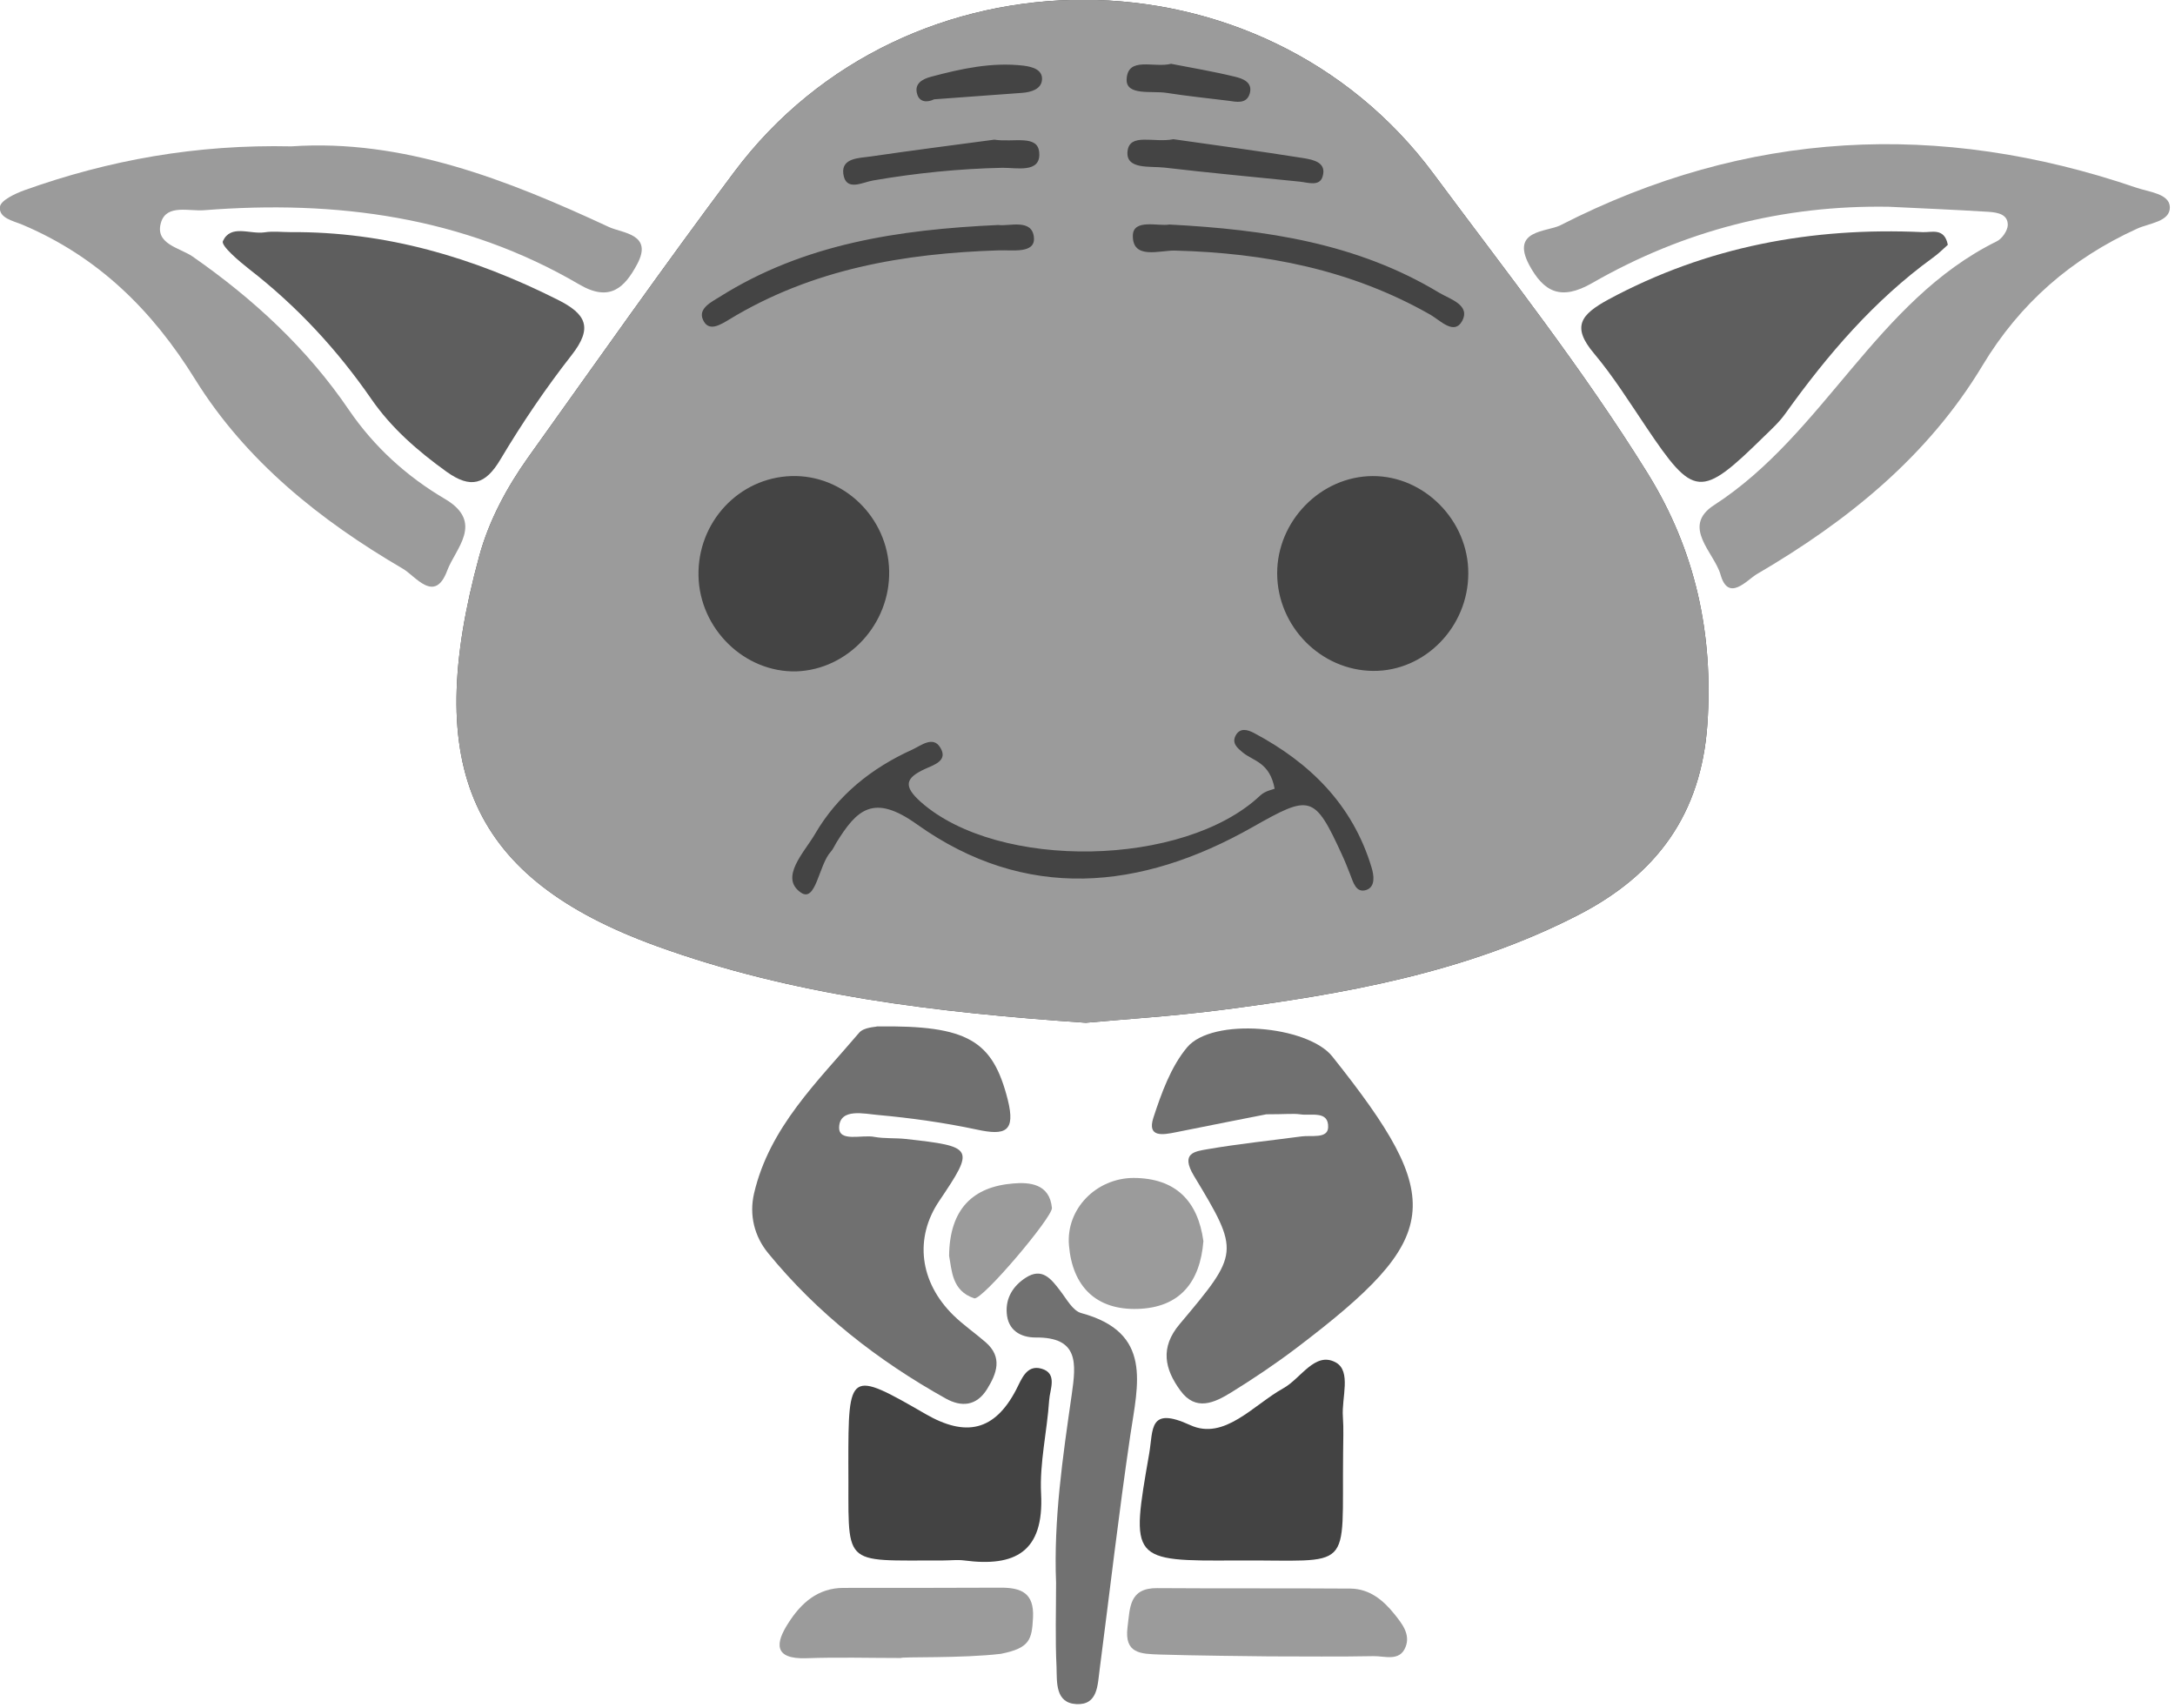 <?xml version="1.0" encoding="UTF-8" standalone="no"?>
<!-- Created with Inkscape (http://www.inkscape.org/) -->

<svg
   width="92.454mm"
   height="72.607mm"
   viewBox="0 0 92.454 72.607"
   version="1.1"
   id="svg8"
   inkscape:version="1.2.2 (b0a8486541, 2022-12-01)"
   sodipodi:docname="yoda_bw.svg"
   xmlns:inkscape="http://www.inkscape.org/namespaces/inkscape"
   xmlns:sodipodi="http://sodipodi.sourceforge.net/DTD/sodipodi-0.dtd"
   xmlns="http://www.w3.org/2000/svg"
   xmlns:svg="http://www.w3.org/2000/svg"
   xmlns:rdf="http://www.w3.org/1999/02/22-rdf-syntax-ns#"
   xmlns:cc="http://creativecommons.org/ns#"
   xmlns:dc="http://purl.org/dc/elements/1.1/">
  <defs
     id="defs2" />
  <sodipodi:namedview
     id="base"
     pagecolor="#ffffff"
     bordercolor="#666666"
     borderopacity="1.0"
     inkscape:pageopacity="0.0"
     inkscape:pageshadow="2"
     inkscape:zoom="2.0734701"
     inkscape:cx="185.92021"
     inkscape:cy="65.108245"
     inkscape:document-units="mm"
     inkscape:current-layer="layer1"
     showgrid="false"
     fit-margin-top="0"
     fit-margin-left="0"
     fit-margin-right="0"
     fit-margin-bottom="0"
     inkscape:window-width="2560"
     inkscape:window-height="1370"
     inkscape:window-x="0"
     inkscape:window-y="30"
     inkscape:window-maximized="1"
     inkscape:showpageshadow="2"
     inkscape:pagecheckerboard="0"
     inkscape:deskcolor="#d1d1d1" />
  <g
     inkscape:label="Layer 1"
     inkscape:groupmode="layer"
     id="layer1"
     transform="translate(719.781,244.28)">
    <g
       transform="matrix(0.098,0,0,0.098,-722.655,-248.026)"
       id="g2609-0-2-0"
       style="stroke-width:2.694;stroke-linecap:butt;stroke-linejoin:round;stroke-miterlimit:100000">
      <path
         style="fill:#707070;fill-opacity:1;stroke-width:2.694;stroke-linecap:butt;stroke-linejoin:round;stroke-miterlimit:100000"
         inkscape:connector-curvature="0"
         d="m 578.6,521.5 c -9.6,1.9 -24.5,4.8 -39.3,7.8 -5.5,1.1 -12.5,2.4 -9.7,-6.3 3.5,-10.7 7.6,-22.1 14.6,-30.5 11,-13.2 52.3,-9.5 63,3.9 49.8,62.5 47.8,78.4 -15.6,126.5 -9.1,6.9 -18.5,13.2 -28.2,19.2 -7.3,4.5 -15.4,8.4 -22.1,-0.8 -6.8,-9.3 -8.9,-18.6 -0.3,-28.8 25.9,-30.8 26.2,-31.2 6.2,-64.3 -6,-10 0.4,-10.6 6.1,-11.6 13.4,-2.3 27,-3.7 40.5,-5.5 4.2,-0.6 11.3,1.1 11.6,-3.8 0.4,-7.7 -7.6,-5 -12.2,-5.8 -3,-0.4 -6.1,0 -14.6,0 z"
         id="path2575-9-9-7" />
      <path
         style="fill:#707070;fill-opacity:1;stroke-width:2.694;stroke-linecap:butt;stroke-linejoin:round;stroke-miterlimit:100000"
         inkscape:connector-curvature="0"
         d="m 409.7,483.4 c 39.6,-0.6 50.2,6.2 56.7,31.6 3.6,14.2 -1.1,15.8 -13.5,13.1 -14.1,-3 -28.4,-5 -42.7,-6.3 -6,-0.5 -16.5,-3.1 -16.9,5.2 -0.3,6.8 9.9,3.2 15.3,4.3 4.4,0.8 9.1,0.4 13.6,0.9 29.7,3.3 30,3.9 14.5,26.9 -10.8,16 -8.6,35.1 6.2,49.6 4.3,4.2 9.4,7.7 14,11.7 7.4,6.5 4.8,13.5 0.5,20.4 -4.6,7.3 -11.1,7.7 -17.8,4 -29.4,-16.4 -55.7,-36.9 -77.1,-63.1 -5.9,-7.2 -8.3,-16.4 -6.1,-25.9 6.7,-28.7 27.5,-48.4 45.6,-69.7 2.1,-2.4 6.9,-2.4 7.7,-2.7 z"
         id="path2577-5-8-4" />
      <path
         style="fill:#434343;fill-opacity:1;stroke-width:2.694;stroke-linecap:butt;stroke-linejoin:round;stroke-miterlimit:100000"
         inkscape:connector-curvature="0"
         d="m 611.9,668.6 c -0.6,52.4 5.2,46.1 -46.1,46.4 -46.2,0.3 -46.1,0.1 -38,-46.4 1.8,-10.5 -0.3,-20.6 17.8,-12.3 14.8,6.8 27.4,-8.8 40.4,-16 7.6,-4.2 13.7,-16.1 22.7,-11.2 6.9,3.8 2.5,15.4 3.1,23.5 0.4,5.4 0.1,10.7 0.1,16 z"
         id="path2579-6-6-5" />
      <path
         style="fill:#434343;fill-opacity:1;stroke-width:2.694;stroke-linecap:butt;stroke-linejoin:round;stroke-miterlimit:100000"
         inkscape:connector-curvature="0"
         d="m 397.3,672.9 c 0,-40.1 0.3,-40.6 33.5,-21.4 17.5,10.1 29.9,7.3 39.2,-10.4 2.4,-4.6 4.5,-11.1 11,-9.3 7.2,2 3.7,9 3.4,13.7 -0.9,13.6 -4.2,27.2 -3.5,40.6 1.3,25.2 -11.3,31.8 -33.3,28.9 -3,-0.4 -6.1,0 -9.1,0 -45.5,-0.1 -40.8,3.5 -41.2,-42.1 z"
         id="path2581-6-7-8" />
      <path
         style="fill:#717171;stroke-width:2.694;stroke-linecap:butt;stroke-linejoin:round;stroke-miterlimit:100000"
         inkscape:connector-curvature="0"
         d="m 487.4,724.7 c -1.1,-27.5 2.9,-54.6 6.8,-81.7 1.9,-13.4 3.2,-24.9 -15.7,-24.7 -6.6,0 -12,-3.2 -12.5,-10.6 -0.5,-6.6 2.8,-11.8 8.2,-15.3 7.1,-4.6 11,0.4 14.9,5.5 2.8,3.6 5.5,8.8 9.2,9.8 31.1,8.4 24.6,30.8 21.3,53 -5,33.8 -8.9,67.8 -13.3,101.6 -0.9,6.6 -0.7,15.5 -10.1,15 -9.2,-0.5 -8.4,-9.5 -8.6,-16.1 -0.6,-12.2 -0.2,-24.4 -0.2,-36.5 z"
         id="path2583-4-7-5" />
      <g
         style="fill:#9b9b9b;stroke-width:2.694;stroke-linecap:butt;stroke-linejoin:round;stroke-miterlimit:100000"
         id="g2601-2-2-4">
        <path
           sodipodi:nodetypes="ccccccccccc"
           id="path2585-5-4-3"
           d="M 500.3,481.8 C 435,477.3 373.2,470 314,448.5 233.8,419.4 212.1,371.4 237.2,279.4 c 4.2,-15.4 11.9,-29.7 21.2,-42.8 29.6,-41.4 58.9,-83.1 89.4,-123.8 74.7,-99.8 228.9,-99.6 303.4,0.9 31.7,42.7 64.7,84.5 92.8,129.8 20.7,33.4 28.6,69.6 25.9,108.9 -2.7,38.9 -21.9,65 -55.7,82.5 -48.8,25.2 -101.9,34.5 -155.5,41.4 -20.3,2.6 -40.8,3.9 -58.4,5.5 z"
           inkscape:connector-curvature="0"
           style="fill:#444;fill-opacity:1;stroke-width:2.694;stroke-linecap:butt;stroke-linejoin:round;stroke-miterlimit:100000" />
        <path
           style="fill:#9b9b9b;stroke-width:2.694;stroke-linecap:butt;stroke-linejoin:round;stroke-miterlimit:100000"
           inkscape:connector-curvature="0"
           d="M 500.3,481.8 C 435,477.3 373.2,470 314,448.5 233.8,419.4 212.1,371.4 237.2,279.4 c 4.2,-15.4 11.9,-29.7 21.2,-42.8 29.6,-41.4 58.9,-83.1 89.4,-123.8 74.7,-99.8 228.9,-99.6 303.4,0.9 31.7,42.7 64.7,84.5 92.8,129.8 20.7,33.4 28.6,69.6 25.9,108.9 -2.7,38.9 -21.9,65 -55.7,82.5 -48.8,25.2 -101.9,34.5 -155.5,41.4 -20.3,2.6 -40.8,3.9 -58.4,5.5 z M 415,285.8 c -0.5,-23.2 -19.8,-41.8 -42.4,-41.1 -22.8,0.7 -40.8,20 -40.3,43.3 0.5,23 20,42 42.5,41.4 22.4,-0.8 40.7,-20.5 40.2,-43.6 z m 209.9,43.4 c 22.5,0.2 41.3,-19.1 41.3,-42.3 0.1,-22.8 -19,-42.3 -41.5,-42.2 -22.5,0.1 -41.5,19.5 -41.4,42.3 0.1,22.9 18.9,42 41.6,42.2 z m -42.7,51.1 c -0.6,0.3 -4.1,0.9 -6.2,2.9 -33,31.2 -113.6,32.6 -147.2,2.9 -7.9,-7 -6.7,-10.5 1.8,-14.4 4,-1.8 10,-3.6 6.6,-9.2 -3.1,-5.3 -8.4,-0.9 -12.1,0.8 -17.7,8 -32.5,19.8 -42.3,36.7 -4.6,7.9 -15.6,18.9 -6,25.4 6.5,4.3 7.6,-12 12.9,-17.8 1,-1.1 1.6,-2.6 2.4,-3.9 8.9,-14.4 16.1,-21.4 34.9,-8 47.1,33.6 97.1,28.8 145.7,1.2 24.9,-14.1 26.7,-14.2 38.7,12 1.3,2.8 2.4,5.6 3.5,8.4 1.4,3.5 2.5,8.4 7.1,6.9 4,-1.4 3.3,-6.4 2.2,-9.9 -8.2,-27.1 -26.7,-45.3 -51,-58.2 -2.7,-1.4 -6,-2.4 -7.9,1.1 -1.8,3.4 0.8,5.5 3.1,7.4 4.5,3.7 11.7,4.2 13.8,15.7 z M 462.4,135.8 c -43.6,2 -84.4,8.2 -120.8,31.1 -3.7,2.3 -9.5,5.1 -7.4,9.9 2.4,5.7 7.7,2.2 11.4,0 36,-21.9 75.8,-28.7 117.1,-30 5.7,-0.2 15.6,1.5 15.1,-5.4 -0.6,-8.6 -10.8,-4.9 -15.4,-5.6 z m 74.1,-0.2 c -4.6,0.9 -15.8,-2.7 -15.8,4.9 -0.1,10.4 11.6,6.3 18.1,6.4 39.2,1 76.6,8.2 111.1,27.9 4.1,2.4 10.2,8.9 13.6,2.7 3.8,-7 -5.2,-9.5 -9.9,-12.3 -35.4,-21.4 -74.9,-27.4 -117.1,-29.6 z m 1.8,-37 c -8.4,1.7 -19,-2.9 -19.9,5.2 -0.9,8.1 9.8,6.4 15.9,7.1 19.6,2.3 39.2,4.1 58.8,6.1 3.6,0.4 8.6,2.2 9.9,-2.2 1.9,-6.2 -4.1,-7.3 -8.3,-8 -19.4,-3.1 -38.9,-5.7 -56.4,-8.2 z m -77.7,0.2 c -16.5,2.2 -35.2,4.6 -53.7,7.3 -4.9,0.7 -12.6,0.6 -11.8,7.4 1,8.1 8.5,3.7 12.9,3 18.6,-3.2 37.2,-5.1 56.1,-5.5 6,-0.1 16.7,2.5 16,-6.5 -0.5,-8.1 -11,-4.4 -19.5,-5.7 z M 434.5,81.3 c 12.7,-0.9 25.4,-1.9 38.2,-2.8 3.9,-0.3 8.3,-1.6 8.6,-5.7 0.3,-4.4 -4.2,-5.6 -8,-6.1 -13.7,-1.6 -27,1.3 -40.1,4.8 -3.4,0.9 -7.6,2.8 -6,7.7 1,3.3 4.2,3.6 7.3,2.1 z M 537.3,65.9 c -7.5,1.9 -18.9,-3.4 -19.3,6.8 -0.2,7.2 11,4.8 17.3,5.8 8.9,1.4 17.8,2.3 26.7,3.4 3.6,0.5 8,1.6 9.4,-3.1 1.4,-4.9 -3,-6.5 -6.4,-7.3 -9.4,-2.3 -19,-3.9 -27.7,-5.6 z"
           id="path2587-5-0-1" />
        <path
           style="fill:#9b9b9b;stroke-width:2.694;stroke-linecap:butt;stroke-linejoin:round;stroke-miterlimit:100000"
           inkscape:connector-curvature="0"
           d="m 848.7,127.9 c -46,-0.8 -89.1,10.3 -128.8,33.1 -13.6,7.8 -21,3.8 -27.3,-7.9 -8.1,-15.3 7.7,-14.2 13.6,-17.2 80.7,-41.3 164.2,-45.5 249.7,-16.3 5.5,1.9 14.4,2.6 14.6,8.4 0.2,6.4 -9,7 -14.2,9.4 -28.5,13 -50.8,32.3 -67.1,59.4 -23.7,39.4 -58.6,67.5 -97.8,90.4 -4.3,2.5 -12.4,12.4 -15.8,0.2 -2.7,-9.5 -17.2,-20.8 -2.8,-30.1 47.8,-30.9 70.3,-88.6 122.6,-114.4 2.3,-1.1 4.7,-4.6 4.8,-7 0.1,-4.8 -4.4,-5.5 -8.2,-5.8 -14.5,-0.9 -28.9,-1.5 -43.3,-2.2 z"
           id="path2589-1-7-5" />
        <path
           style="fill:#9b9b9b;stroke-width:2.694;stroke-linecap:butt;stroke-linejoin:round;stroke-miterlimit:100000"
           inkscape:connector-curvature="0"
           d="m 155.7,101.7 c 48.3,-3.3 93.5,14.4 137.8,35 5.9,2.7 19.2,3 12.2,16.1 -5.4,10.1 -11.8,16.6 -25.1,8.8 -50.4,-29.5 -105.5,-36.7 -162.8,-32.2 -6.4,0.5 -15.9,-2.6 -18.5,4.9 -3.3,9.8 8,11.3 13.6,15.2 26.4,18.4 49.7,39.9 67.9,66.7 10.9,15.9 25,28.7 41.5,38.4 17.3,10.2 4.5,21.6 1,31.1 -5.4,14.5 -13.7,2.4 -19.2,-0.8 C 168.3,264 136,238.2 114,202.8 95.3,172.6 71.7,149.5 39.1,135.7 35,134 28.7,132.8 29.3,127.9 c 0.4,-2.8 6.4,-5.6 10.4,-7.1 36.9,-13.2 74.8,-20 116,-19.1 z"
           id="path2591-6-1-6" />
        <path
           style="fill:#9b9b9b;stroke-width:2.694;stroke-linecap:butt;stroke-linejoin:round;stroke-miterlimit:100000"
           inkscape:connector-curvature="0"
           d="m 532.3,755.8 c -8.1,-0.3 -15.4,-0.3 -13.9,-11.9 1.1,-8.4 0.6,-17 12.9,-16.9 27.9,0.2 55.9,0 83.8,0.2 8.2,0.1 14.1,4.9 19,11 3.3,4.1 7.1,8.8 4.9,14.3 -2.5,6.5 -9.1,3.9 -13.9,4 -15.1,0.3 -30.2,0.1 -45.3,0.1 -7.5,-0.1 -31.6,-0.3 -47.5,-0.8 z"
           id="path2593-0-5-0" />
        <path
           style="fill:#9b9b9b;stroke-width:2.694;stroke-linecap:butt;stroke-linejoin:round;stroke-miterlimit:100000"
           inkscape:connector-curvature="0"
           d="m 420.1,757.3 c -13.7,0 -27.3,-0.4 -41,0.1 -14.4,0.5 -13.4,-6.7 -7.8,-15.3 5.4,-8.5 12.7,-15.2 23.9,-15.2 22.8,0 45.5,0 68.3,-0.1 8.9,0 14.4,2.4 13.9,12.9 -0.5,9.6 -1.3,13.3 -14,15.8 -16.8,2 -43.3,1.2 -43.3,1.8 z"
           id="path2595-0-2-5" />
        <path
           style="fill:#9b9b9b;stroke-width:2.694;stroke-linecap:butt;stroke-linejoin:round;stroke-miterlimit:100000"
           inkscape:connector-curvature="0"
           d="m 551.3,576.5 c -1.4,17.8 -10.2,28.8 -28.4,29.4 -18.2,0.6 -28.4,-9.8 -29.9,-27.5 -1.4,-15.9 11.9,-29.3 28.1,-29.3 18.1,0.1 27.8,9.9 30.2,27.4 z"
           id="path2597-9-3-6" />
        <path
           style="fill:#9b9b9b;stroke-width:2.694;stroke-linecap:butt;stroke-linejoin:round;stroke-miterlimit:100000"
           inkscape:connector-curvature="0"
           d="m 441,582.9 c 0.2,-20.4 10.4,-30 27.8,-31.4 6.9,-0.6 15.8,0 16.8,10.6 0.4,3.9 -30.4,40.3 -33.7,39.2 -9.8,-3.2 -9.7,-12.3 -10.9,-18.4 z"
           id="path2599-7-9-5" />
      </g>
      <g
         style="fill:#5e5e5e;stroke-width:2.694;stroke-linecap:butt;stroke-linejoin:round;stroke-miterlimit:100000"
         id="g2607-3-8-5">
        <path
           style="fill:#5e5e5e;stroke-width:2.694;stroke-linecap:butt;stroke-linejoin:round;stroke-miterlimit:100000"
           inkscape:connector-curvature="0"
           d="m 874.2,144.4 c -2,1.8 -4.1,3.9 -6.5,5.6 -25.5,18.5 -45.7,42.1 -63.9,67.5 -2.6,3.7 -6,6.8 -9.3,10 -27.6,27.1 -30.4,26.8 -51.3,-4.3 -7.2,-10.7 -14.1,-21.7 -22.4,-31.6 -9.9,-11.7 -5.9,-16.9 6.2,-23.5 42.7,-23 88.3,-31.4 136.3,-29.2 3.8,0.2 9.4,-2.1 10.9,5.5 z"
           id="path2603-0-5-5" />
        <path
           style="fill:#5e5e5e;stroke-width:2.694;stroke-linecap:butt;stroke-linejoin:round;stroke-miterlimit:100000"
           inkscape:connector-curvature="0"
           d="m 155.3,138.9 c 41.2,-0.3 79.3,10.9 115.9,29.3 12.4,6.2 15.4,12.1 6.1,24 -11.2,14.3 -21.5,29.5 -30.8,45.1 -6.6,11.2 -13,13 -23.5,5.5 -12.5,-9 -23.9,-18.9 -32.6,-31.5 -14.8,-21.4 -32.2,-40.2 -52.8,-56.2 -4.6,-3.6 -12.5,-10.3 -11.6,-12.3 3.4,-7.4 11.7,-2.9 18,-3.8 3.7,-0.6 7.5,-0.1 11.3,-0.1 z"
           id="path2605-6-1-8" />
      </g>
    </g>
  </g>
</svg>
